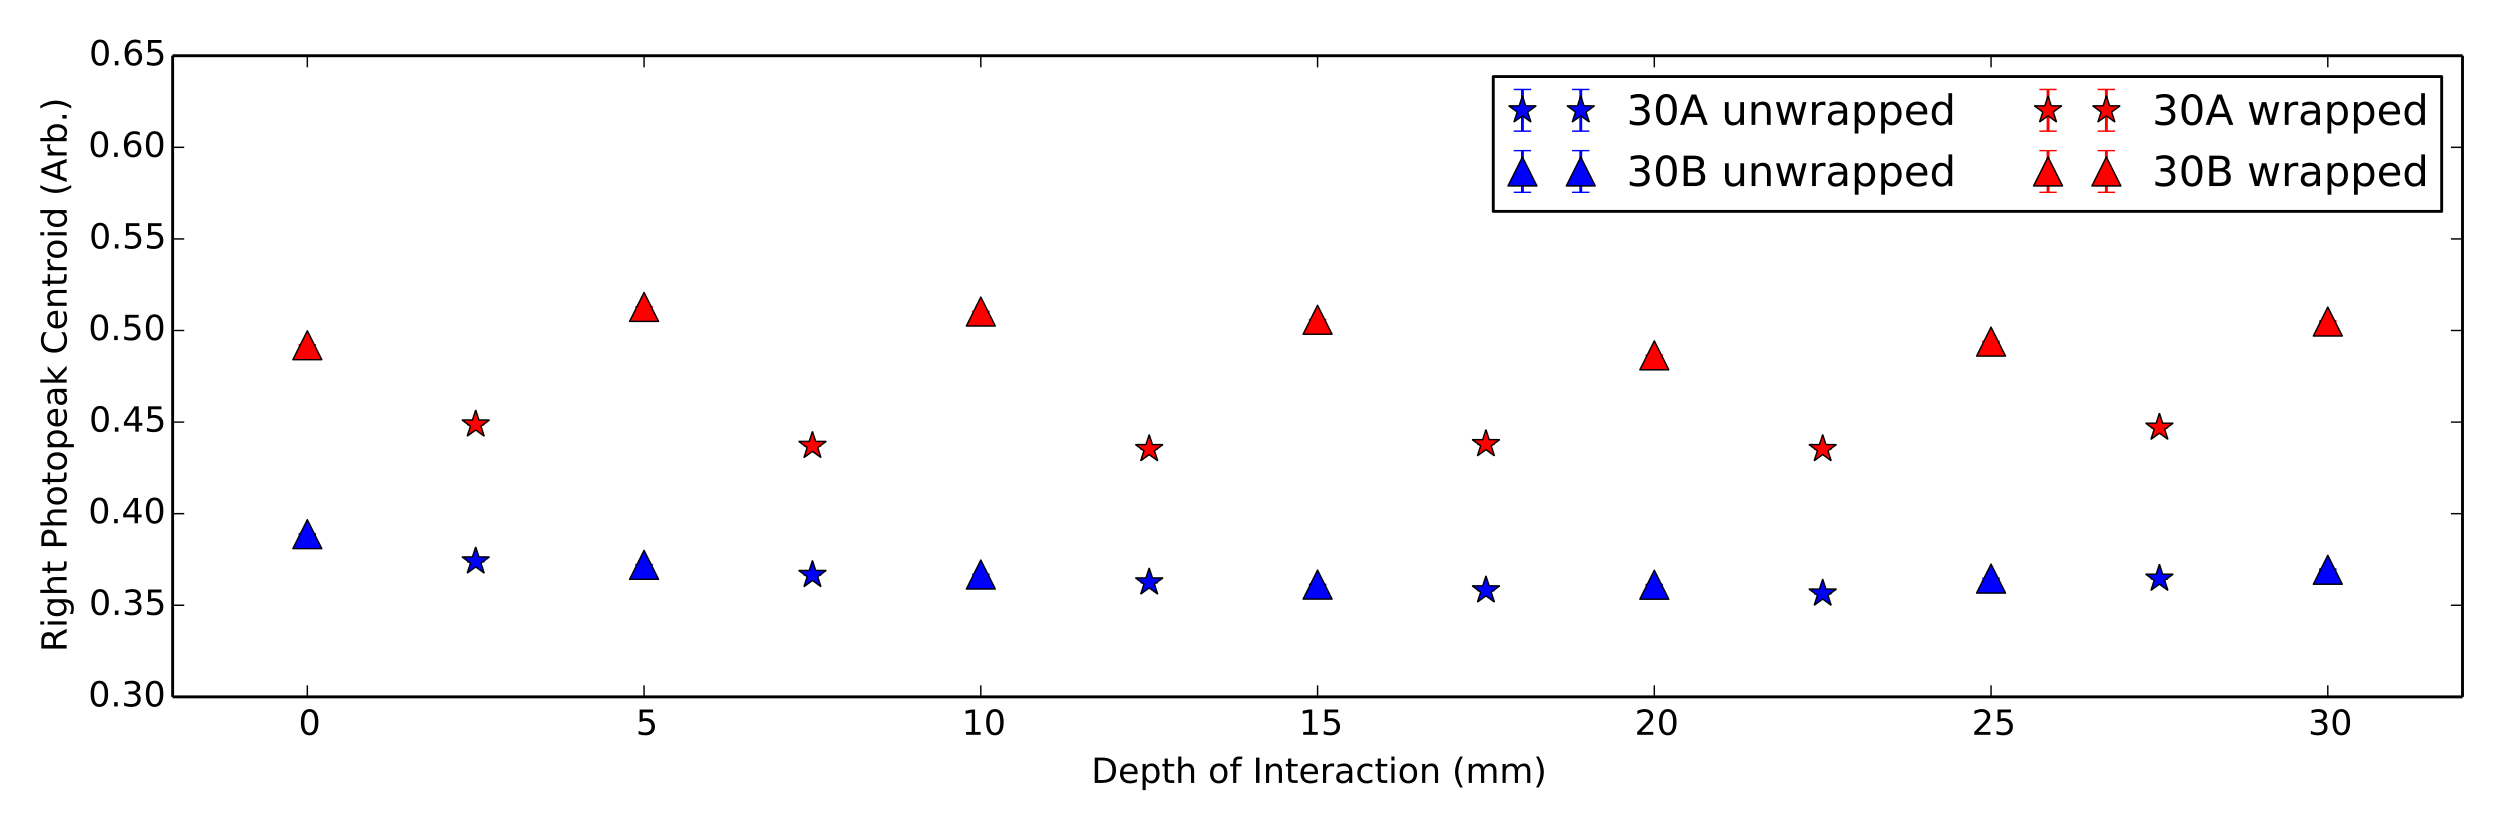 <?xml version="1.0" encoding="utf-8" standalone="no"?>
<!DOCTYPE svg PUBLIC "-//W3C//DTD SVG 1.1//EN"
  "http://www.w3.org/Graphics/SVG/1.1/DTD/svg11.dtd">
<!-- Created with matplotlib (http://matplotlib.org/) -->
<svg height="288pt" version="1.1" viewBox="0 0 864 288" width="864pt" xmlns="http://www.w3.org/2000/svg" xmlns:xlink="http://www.w3.org/1999/xlink">
 <defs>
  <style type="text/css">
*{stroke-linecap:butt;stroke-linejoin:round;}
  </style>
 </defs>
 <g id="figure_1">
  <g id="patch_1">
   <path d="
M0 288
L864 288
L864 0
L0 0
z
" style="fill:#ffffff;"/>
  </g>
  <g id="axes_1">
   <g id="patch_2">
    <path d="
M59.662 240.84
L851.04 240.84
L851.04 19.26
L59.662 19.26
z
" style="fill:#ffffff;"/>
   </g>
   <g id="LineCollection_1">
    <defs>
     <path d="
M280.782 -89.205
L280.782 -89.383" id="C0_0_983c950d7d"/>
     <path d="
M746.299 -87.915
L746.299 -88.11" id="C0_1_985c3d38f7"/>
     <path d="
M513.54 -83.882
L513.54 -84.064" id="C0_2_680e7a5d77"/>
     <path d="
M397.161 -86.632
L397.161 -86.807" id="C0_3_82aae4041d"/>
     <path d="
M629.92 -82.775
L629.92 -82.963" id="C0_4_9f383f193d"/>
     <path d="
M164.403 -93.871
L164.403 -94.083" id="C0_5_f88cc1c574"/>
    </defs>
    <g clip-path="url(#pa1d524010f)">
     <use style="fill:none;stroke:#0000ff;" x="0.0" xlink:href="#C0_0_983c950d7d" y="288.0"/>
    </g>
    <g clip-path="url(#pa1d524010f)">
     <use style="fill:none;stroke:#0000ff;" x="0.0" xlink:href="#C0_1_985c3d38f7" y="288.0"/>
    </g>
    <g clip-path="url(#pa1d524010f)">
     <use style="fill:none;stroke:#0000ff;" x="0.0" xlink:href="#C0_2_680e7a5d77" y="288.0"/>
    </g>
    <g clip-path="url(#pa1d524010f)">
     <use style="fill:none;stroke:#0000ff;" x="0.0" xlink:href="#C0_3_82aae4041d" y="288.0"/>
    </g>
    <g clip-path="url(#pa1d524010f)">
     <use style="fill:none;stroke:#0000ff;" x="0.0" xlink:href="#C0_4_9f383f193d" y="288.0"/>
    </g>
    <g clip-path="url(#pa1d524010f)">
     <use style="fill:none;stroke:#0000ff;" x="0.0" xlink:href="#C0_5_f88cc1c574" y="288.0"/>
    </g>
   </g>
   <g id="LineCollection_2">
    <defs>
     <path d="
M804.488 -90.888
L804.488 -91.323" id="C1_0_62221b89ed"/>
     <path d="
M571.73 -85.829
L571.73 -86.016" id="C1_1_2e7a834993"/>
     <path d="
M688.109 -87.934
L688.109 -88.148" id="C1_2_068950ecd1"/>
     <path d="
M455.351 -85.87
L455.351 -86.063" id="C1_3_16ae04d165"/>
     <path d="
M338.972 -89.354
L338.972 -89.539" id="C1_4_febd96afb4"/>
     <path d="
M222.592 -92.696
L222.592 -92.894" id="C1_5_103b2bc8bc"/>
     <path d="
M106.213 -103.258
L106.213 -103.527" id="C1_6_d644681bae"/>
    </defs>
    <g clip-path="url(#pa1d524010f)">
     <use style="fill:none;stroke:#0000ff;" x="0.0" xlink:href="#C1_0_62221b89ed" y="288.0"/>
    </g>
    <g clip-path="url(#pa1d524010f)">
     <use style="fill:none;stroke:#0000ff;" x="0.0" xlink:href="#C1_1_2e7a834993" y="288.0"/>
    </g>
    <g clip-path="url(#pa1d524010f)">
     <use style="fill:none;stroke:#0000ff;" x="0.0" xlink:href="#C1_2_068950ecd1" y="288.0"/>
    </g>
    <g clip-path="url(#pa1d524010f)">
     <use style="fill:none;stroke:#0000ff;" x="0.0" xlink:href="#C1_3_16ae04d165" y="288.0"/>
    </g>
    <g clip-path="url(#pa1d524010f)">
     <use style="fill:none;stroke:#0000ff;" x="0.0" xlink:href="#C1_4_febd96afb4" y="288.0"/>
    </g>
    <g clip-path="url(#pa1d524010f)">
     <use style="fill:none;stroke:#0000ff;" x="0.0" xlink:href="#C1_5_103b2bc8bc" y="288.0"/>
    </g>
    <g clip-path="url(#pa1d524010f)">
     <use style="fill:none;stroke:#0000ff;" x="0.0" xlink:href="#C1_6_d644681bae" y="288.0"/>
    </g>
   </g>
   <g id="LineCollection_3">
    <defs>
     <path d="
M280.782 -133.819
L280.782 -134.006" id="C2_0_66eb612cfb"/>
     <path d="
M397.161 -132.706
L397.161 -132.891" id="C2_1_0b316c41b6"/>
     <path d="
M513.54 -134.42
L513.54 -134.608" id="C2_2_f12f2288df"/>
     <path d="
M746.299 -140.107
L746.299 -140.311" id="C2_3_b4ddbc2456"/>
     <path d="
M164.403 -141.188
L164.403 -141.411" id="C2_4_a7508a8685"/>
     <path d="
M629.92 -132.714
L629.92 -132.911" id="C2_5_b20ef80dbf"/>
    </defs>
    <g clip-path="url(#pa1d524010f)">
     <use style="fill:none;stroke:#ff0000;" x="0.0" xlink:href="#C2_0_66eb612cfb" y="288.0"/>
    </g>
    <g clip-path="url(#pa1d524010f)">
     <use style="fill:none;stroke:#ff0000;" x="0.0" xlink:href="#C2_1_0b316c41b6" y="288.0"/>
    </g>
    <g clip-path="url(#pa1d524010f)">
     <use style="fill:none;stroke:#ff0000;" x="0.0" xlink:href="#C2_2_f12f2288df" y="288.0"/>
    </g>
    <g clip-path="url(#pa1d524010f)">
     <use style="fill:none;stroke:#ff0000;" x="0.0" xlink:href="#C2_3_b4ddbc2456" y="288.0"/>
    </g>
    <g clip-path="url(#pa1d524010f)">
     <use style="fill:none;stroke:#ff0000;" x="0.0" xlink:href="#C2_4_a7508a8685" y="288.0"/>
    </g>
    <g clip-path="url(#pa1d524010f)">
     <use style="fill:none;stroke:#ff0000;" x="0.0" xlink:href="#C2_5_b20ef80dbf" y="288.0"/>
    </g>
   </g>
   <g id="LineCollection_4">
    <defs>
     <path d="
M455.351 -177.39
L455.351 -177.595" id="C3_0_9d7acd6808"/>
     <path d="
M222.592 -181.833
L222.592 -182.027" id="C3_1_d35cad022c"/>
     <path d="
M804.488 -176.678
L804.488 -177.089" id="C3_2_932f5f5ce5"/>
     <path d="
M688.109 -169.848
L688.109 -170.032" id="C3_3_1940114f6b"/>
     <path d="
M571.73 -165.094
L571.73 -165.288" id="C3_4_c5b67eefe5"/>
     <path d="
M106.213 -168.532
L106.213 -168.842" id="C3_5_e715827a09"/>
     <path d="
M338.972 -180.235
L338.972 -180.44" id="C3_6_ebe4a13abf"/>
    </defs>
    <g clip-path="url(#pa1d524010f)">
     <use style="fill:none;stroke:#ff0000;" x="0.0" xlink:href="#C3_0_9d7acd6808" y="288.0"/>
    </g>
    <g clip-path="url(#pa1d524010f)">
     <use style="fill:none;stroke:#ff0000;" x="0.0" xlink:href="#C3_1_d35cad022c" y="288.0"/>
    </g>
    <g clip-path="url(#pa1d524010f)">
     <use style="fill:none;stroke:#ff0000;" x="0.0" xlink:href="#C3_2_932f5f5ce5" y="288.0"/>
    </g>
    <g clip-path="url(#pa1d524010f)">
     <use style="fill:none;stroke:#ff0000;" x="0.0" xlink:href="#C3_3_1940114f6b" y="288.0"/>
    </g>
    <g clip-path="url(#pa1d524010f)">
     <use style="fill:none;stroke:#ff0000;" x="0.0" xlink:href="#C3_4_c5b67eefe5" y="288.0"/>
    </g>
    <g clip-path="url(#pa1d524010f)">
     <use style="fill:none;stroke:#ff0000;" x="0.0" xlink:href="#C3_5_e715827a09" y="288.0"/>
    </g>
    <g clip-path="url(#pa1d524010f)">
     <use style="fill:none;stroke:#ff0000;" x="0.0" xlink:href="#C3_6_ebe4a13abf" y="288.0"/>
    </g>
   </g>
   <g id="line2d_1">
    <defs>
     <path d="
M3 1.83697e-16
L-3 -1.83697e-16" id="mdde457ef1d" style="stroke:#0000ff;stroke-width:0.5;"/>
    </defs>
    <g clip-path="url(#pa1d524010f)">
     <use style="fill:#0000ff;stroke:#0000ff;stroke-width:0.5;" x="280.782" xlink:href="#mdde457ef1d" y="198.795"/>
     <use style="fill:#0000ff;stroke:#0000ff;stroke-width:0.5;" x="746.299" xlink:href="#mdde457ef1d" y="200.085"/>
     <use style="fill:#0000ff;stroke:#0000ff;stroke-width:0.5;" x="513.54" xlink:href="#mdde457ef1d" y="204.118"/>
     <use style="fill:#0000ff;stroke:#0000ff;stroke-width:0.5;" x="397.161" xlink:href="#mdde457ef1d" y="201.368"/>
     <use style="fill:#0000ff;stroke:#0000ff;stroke-width:0.5;" x="629.92" xlink:href="#mdde457ef1d" y="205.225"/>
     <use style="fill:#0000ff;stroke:#0000ff;stroke-width:0.5;" x="164.403" xlink:href="#mdde457ef1d" y="194.129"/>
    </g>
   </g>
   <g id="line2d_2">
    <g clip-path="url(#pa1d524010f)">
     <use style="fill:#0000ff;stroke:#0000ff;stroke-width:0.5;" x="280.782" xlink:href="#mdde457ef1d" y="198.617"/>
     <use style="fill:#0000ff;stroke:#0000ff;stroke-width:0.5;" x="746.299" xlink:href="#mdde457ef1d" y="199.89"/>
     <use style="fill:#0000ff;stroke:#0000ff;stroke-width:0.5;" x="513.54" xlink:href="#mdde457ef1d" y="203.936"/>
     <use style="fill:#0000ff;stroke:#0000ff;stroke-width:0.5;" x="397.161" xlink:href="#mdde457ef1d" y="201.193"/>
     <use style="fill:#0000ff;stroke:#0000ff;stroke-width:0.5;" x="629.92" xlink:href="#mdde457ef1d" y="205.037"/>
     <use style="fill:#0000ff;stroke:#0000ff;stroke-width:0.5;" x="164.403" xlink:href="#mdde457ef1d" y="193.917"/>
    </g>
   </g>
   <g id="line2d_3">
    <defs>
     <path d="
M3.06162e-16 -5
L-1.123 -1.545
L-4.755 -1.545
L-1.816 0.59
L-2.939 4.045
L-3.5083e-16 1.91
L2.939 4.045
L1.816 0.59
L4.755 -1.545
L1.123 -1.545
z
" id="m2000094e96" style="stroke:#000000;stroke-linejoin:bevel;stroke-width:0.5;"/>
    </defs>
    <g clip-path="url(#pa1d524010f)">
     <use style="fill:#0000ff;stroke:#000000;stroke-linejoin:bevel;stroke-width:0.5;" x="280.782" xlink:href="#m2000094e96" y="198.706"/>
     <use style="fill:#0000ff;stroke:#000000;stroke-linejoin:bevel;stroke-width:0.5;" x="746.299" xlink:href="#m2000094e96" y="199.988"/>
     <use style="fill:#0000ff;stroke:#000000;stroke-linejoin:bevel;stroke-width:0.5;" x="513.54" xlink:href="#m2000094e96" y="204.027"/>
     <use style="fill:#0000ff;stroke:#000000;stroke-linejoin:bevel;stroke-width:0.5;" x="397.161" xlink:href="#m2000094e96" y="201.28"/>
     <use style="fill:#0000ff;stroke:#000000;stroke-linejoin:bevel;stroke-width:0.5;" x="629.92" xlink:href="#m2000094e96" y="205.131"/>
     <use style="fill:#0000ff;stroke:#000000;stroke-linejoin:bevel;stroke-width:0.5;" x="164.403" xlink:href="#m2000094e96" y="194.023"/>
    </g>
   </g>
   <g id="line2d_4">
    <g clip-path="url(#pa1d524010f)">
     <use style="fill:#0000ff;stroke:#0000ff;stroke-width:0.5;" x="804.488" xlink:href="#mdde457ef1d" y="197.112"/>
     <use style="fill:#0000ff;stroke:#0000ff;stroke-width:0.5;" x="571.73" xlink:href="#mdde457ef1d" y="202.172"/>
     <use style="fill:#0000ff;stroke:#0000ff;stroke-width:0.5;" x="688.109" xlink:href="#mdde457ef1d" y="200.066"/>
     <use style="fill:#0000ff;stroke:#0000ff;stroke-width:0.5;" x="455.351" xlink:href="#mdde457ef1d" y="202.13"/>
     <use style="fill:#0000ff;stroke:#0000ff;stroke-width:0.5;" x="338.972" xlink:href="#mdde457ef1d" y="198.646"/>
     <use style="fill:#0000ff;stroke:#0000ff;stroke-width:0.5;" x="222.592" xlink:href="#mdde457ef1d" y="195.304"/>
     <use style="fill:#0000ff;stroke:#0000ff;stroke-width:0.5;" x="106.213" xlink:href="#mdde457ef1d" y="184.742"/>
    </g>
   </g>
   <g id="line2d_5">
    <g clip-path="url(#pa1d524010f)">
     <use style="fill:#0000ff;stroke:#0000ff;stroke-width:0.5;" x="804.488" xlink:href="#mdde457ef1d" y="196.676"/>
     <use style="fill:#0000ff;stroke:#0000ff;stroke-width:0.5;" x="571.73" xlink:href="#mdde457ef1d" y="201.984"/>
     <use style="fill:#0000ff;stroke:#0000ff;stroke-width:0.5;" x="688.109" xlink:href="#mdde457ef1d" y="199.852"/>
     <use style="fill:#0000ff;stroke:#0000ff;stroke-width:0.5;" x="455.351" xlink:href="#mdde457ef1d" y="201.937"/>
     <use style="fill:#0000ff;stroke:#0000ff;stroke-width:0.5;" x="338.972" xlink:href="#mdde457ef1d" y="198.461"/>
     <use style="fill:#0000ff;stroke:#0000ff;stroke-width:0.5;" x="222.592" xlink:href="#mdde457ef1d" y="195.106"/>
     <use style="fill:#0000ff;stroke:#0000ff;stroke-width:0.5;" x="106.213" xlink:href="#mdde457ef1d" y="184.473"/>
    </g>
   </g>
   <g id="line2d_6">
    <defs>
     <path d="
M0 -5
L-5 5
L5 5
z
" id="m225e1ef6c6" style="stroke:#000000;stroke-linejoin:miter;stroke-width:0.5;"/>
    </defs>
    <g clip-path="url(#pa1d524010f)">
     <use style="fill:#0000ff;stroke:#000000;stroke-linejoin:miter;stroke-width:0.5;" x="804.488" xlink:href="#m225e1ef6c6" y="196.894"/>
     <use style="fill:#0000ff;stroke:#000000;stroke-linejoin:miter;stroke-width:0.5;" x="571.73" xlink:href="#m225e1ef6c6" y="202.078"/>
     <use style="fill:#0000ff;stroke:#000000;stroke-linejoin:miter;stroke-width:0.5;" x="688.109" xlink:href="#m225e1ef6c6" y="199.959"/>
     <use style="fill:#0000ff;stroke:#000000;stroke-linejoin:miter;stroke-width:0.5;" x="455.351" xlink:href="#m225e1ef6c6" y="202.033"/>
     <use style="fill:#0000ff;stroke:#000000;stroke-linejoin:miter;stroke-width:0.5;" x="338.972" xlink:href="#m225e1ef6c6" y="198.554"/>
     <use style="fill:#0000ff;stroke:#000000;stroke-linejoin:miter;stroke-width:0.5;" x="222.592" xlink:href="#m225e1ef6c6" y="195.205"/>
     <use style="fill:#0000ff;stroke:#000000;stroke-linejoin:miter;stroke-width:0.5;" x="106.213" xlink:href="#m225e1ef6c6" y="184.607"/>
    </g>
   </g>
   <g id="line2d_7">
    <defs>
     <path d="
M3 1.83697e-16
L-3 -1.83697e-16" id="m12d35e2592" style="stroke:#ff0000;stroke-width:0.5;"/>
    </defs>
    <g clip-path="url(#pa1d524010f)">
     <use style="fill:#ff0000;stroke:#ff0000;stroke-width:0.5;" x="280.782" xlink:href="#m12d35e2592" y="154.181"/>
     <use style="fill:#ff0000;stroke:#ff0000;stroke-width:0.5;" x="397.161" xlink:href="#m12d35e2592" y="155.294"/>
     <use style="fill:#ff0000;stroke:#ff0000;stroke-width:0.5;" x="513.54" xlink:href="#m12d35e2592" y="153.58"/>
     <use style="fill:#ff0000;stroke:#ff0000;stroke-width:0.5;" x="746.299" xlink:href="#m12d35e2592" y="147.893"/>
     <use style="fill:#ff0000;stroke:#ff0000;stroke-width:0.5;" x="164.403" xlink:href="#m12d35e2592" y="146.812"/>
     <use style="fill:#ff0000;stroke:#ff0000;stroke-width:0.5;" x="629.92" xlink:href="#m12d35e2592" y="155.286"/>
    </g>
   </g>
   <g id="line2d_8">
    <g clip-path="url(#pa1d524010f)">
     <use style="fill:#ff0000;stroke:#ff0000;stroke-width:0.5;" x="280.782" xlink:href="#m12d35e2592" y="153.994"/>
     <use style="fill:#ff0000;stroke:#ff0000;stroke-width:0.5;" x="397.161" xlink:href="#m12d35e2592" y="155.109"/>
     <use style="fill:#ff0000;stroke:#ff0000;stroke-width:0.5;" x="513.54" xlink:href="#m12d35e2592" y="153.392"/>
     <use style="fill:#ff0000;stroke:#ff0000;stroke-width:0.5;" x="746.299" xlink:href="#m12d35e2592" y="147.689"/>
     <use style="fill:#ff0000;stroke:#ff0000;stroke-width:0.5;" x="164.403" xlink:href="#m12d35e2592" y="146.589"/>
     <use style="fill:#ff0000;stroke:#ff0000;stroke-width:0.5;" x="629.92" xlink:href="#m12d35e2592" y="155.089"/>
    </g>
   </g>
   <g id="line2d_9">
    <defs>
     <path d="
M3.06162e-16 -5
L-1.123 -1.545
L-4.755 -1.545
L-1.816 0.59
L-2.939 4.045
L-3.5083e-16 1.91
L2.939 4.045
L1.816 0.59
L4.755 -1.545
L1.123 -1.545
z
" id="m46c0476064" style="stroke:#000000;stroke-linejoin:bevel;stroke-width:0.5;"/>
    </defs>
    <g clip-path="url(#pa1d524010f)">
     <use style="fill:#ff0000;stroke:#000000;stroke-linejoin:bevel;stroke-width:0.5;" x="280.782" xlink:href="#m46c0476064" y="154.088"/>
     <use style="fill:#ff0000;stroke:#000000;stroke-linejoin:bevel;stroke-width:0.5;" x="397.161" xlink:href="#m46c0476064" y="155.202"/>
     <use style="fill:#ff0000;stroke:#000000;stroke-linejoin:bevel;stroke-width:0.5;" x="513.54" xlink:href="#m46c0476064" y="153.486"/>
     <use style="fill:#ff0000;stroke:#000000;stroke-linejoin:bevel;stroke-width:0.5;" x="746.299" xlink:href="#m46c0476064" y="147.791"/>
     <use style="fill:#ff0000;stroke:#000000;stroke-linejoin:bevel;stroke-width:0.5;" x="164.403" xlink:href="#m46c0476064" y="146.7"/>
     <use style="fill:#ff0000;stroke:#000000;stroke-linejoin:bevel;stroke-width:0.5;" x="629.92" xlink:href="#m46c0476064" y="155.187"/>
    </g>
   </g>
   <g id="line2d_10">
    <g clip-path="url(#pa1d524010f)">
     <use style="fill:#ff0000;stroke:#ff0000;stroke-width:0.5;" x="455.351" xlink:href="#m12d35e2592" y="110.61"/>
     <use style="fill:#ff0000;stroke:#ff0000;stroke-width:0.5;" x="222.592" xlink:href="#m12d35e2592" y="106.167"/>
     <use style="fill:#ff0000;stroke:#ff0000;stroke-width:0.5;" x="804.488" xlink:href="#m12d35e2592" y="111.322"/>
     <use style="fill:#ff0000;stroke:#ff0000;stroke-width:0.5;" x="688.109" xlink:href="#m12d35e2592" y="118.152"/>
     <use style="fill:#ff0000;stroke:#ff0000;stroke-width:0.5;" x="571.73" xlink:href="#m12d35e2592" y="122.906"/>
     <use style="fill:#ff0000;stroke:#ff0000;stroke-width:0.5;" x="106.213" xlink:href="#m12d35e2592" y="119.468"/>
     <use style="fill:#ff0000;stroke:#ff0000;stroke-width:0.5;" x="338.972" xlink:href="#m12d35e2592" y="107.765"/>
    </g>
   </g>
   <g id="line2d_11">
    <g clip-path="url(#pa1d524010f)">
     <use style="fill:#ff0000;stroke:#ff0000;stroke-width:0.5;" x="455.351" xlink:href="#m12d35e2592" y="110.405"/>
     <use style="fill:#ff0000;stroke:#ff0000;stroke-width:0.5;" x="222.592" xlink:href="#m12d35e2592" y="105.973"/>
     <use style="fill:#ff0000;stroke:#ff0000;stroke-width:0.5;" x="804.488" xlink:href="#m12d35e2592" y="110.911"/>
     <use style="fill:#ff0000;stroke:#ff0000;stroke-width:0.5;" x="688.109" xlink:href="#m12d35e2592" y="117.968"/>
     <use style="fill:#ff0000;stroke:#ff0000;stroke-width:0.5;" x="571.73" xlink:href="#m12d35e2592" y="122.712"/>
     <use style="fill:#ff0000;stroke:#ff0000;stroke-width:0.5;" x="106.213" xlink:href="#m12d35e2592" y="119.158"/>
     <use style="fill:#ff0000;stroke:#ff0000;stroke-width:0.5;" x="338.972" xlink:href="#m12d35e2592" y="107.56"/>
    </g>
   </g>
   <g id="line2d_12">
    <defs>
     <path d="
M0 -5
L-5 5
L5 5
z
" id="m9dfe19d8d5" style="stroke:#000000;stroke-linejoin:miter;stroke-width:0.5;"/>
    </defs>
    <g clip-path="url(#pa1d524010f)">
     <use style="fill:#ff0000;stroke:#000000;stroke-linejoin:miter;stroke-width:0.5;" x="455.351" xlink:href="#m9dfe19d8d5" y="110.507"/>
     <use style="fill:#ff0000;stroke:#000000;stroke-linejoin:miter;stroke-width:0.5;" x="222.592" xlink:href="#m9dfe19d8d5" y="106.07"/>
     <use style="fill:#ff0000;stroke:#000000;stroke-linejoin:miter;stroke-width:0.5;" x="804.488" xlink:href="#m9dfe19d8d5" y="111.116"/>
     <use style="fill:#ff0000;stroke:#000000;stroke-linejoin:miter;stroke-width:0.5;" x="688.109" xlink:href="#m9dfe19d8d5" y="118.06"/>
     <use style="fill:#ff0000;stroke:#000000;stroke-linejoin:miter;stroke-width:0.5;" x="571.73" xlink:href="#m9dfe19d8d5" y="122.809"/>
     <use style="fill:#ff0000;stroke:#000000;stroke-linejoin:miter;stroke-width:0.5;" x="106.213" xlink:href="#m9dfe19d8d5" y="119.313"/>
     <use style="fill:#ff0000;stroke:#000000;stroke-linejoin:miter;stroke-width:0.5;" x="338.972" xlink:href="#m9dfe19d8d5" y="107.662"/>
    </g>
   </g>
   <g id="matplotlib.axis_1">
    <g id="xtick_1">
     <g id="line2d_13">
      <defs>
       <path d="
M0 0
L0 -4" id="m93b0483c22" style="stroke:#000000;stroke-width:0.5;"/>
      </defs>
      <g>
       <use style="stroke:#000000;stroke-width:0.5;" x="106.213" xlink:href="#m93b0483c22" y="240.84"/>
      </g>
     </g>
     <g id="line2d_14">
      <defs>
       <path d="
M0 0
L0 4" id="m741efc42ff" style="stroke:#000000;stroke-width:0.5;"/>
      </defs>
      <g>
       <use style="stroke:#000000;stroke-width:0.5;" x="106.213" xlink:href="#m741efc42ff" y="19.26"/>
      </g>
     </g>
     <g id="text_1">
      <!-- 0 -->
      <defs>
       <path d="
M31.781 66.406
Q24.172 66.406 20.328 58.906
Q16.5 51.422 16.5 36.375
Q16.5 21.391 20.328 13.891
Q24.172 6.391 31.781 6.391
Q39.453 6.391 43.281 13.891
Q47.125 21.391 47.125 36.375
Q47.125 51.422 43.281 58.906
Q39.453 66.406 31.781 66.406
M31.781 74.219
Q44.047 74.219 50.516 64.516
Q56.984 54.828 56.984 36.375
Q56.984 17.969 50.516 8.266
Q44.047 -1.422 31.781 -1.422
Q19.531 -1.422 13.062 8.266
Q6.594 17.969 6.594 36.375
Q6.594 54.828 13.062 64.516
Q19.531 74.219 31.781 74.219" id="DejaVuSans-30"/>
      </defs>
      <g transform="translate(103.19 253.958)scale(0.12 -0.12)">
       <use xlink:href="#DejaVuSans-30"/>
      </g>
     </g>
    </g>
    <g id="xtick_2">
     <g id="line2d_15">
      <g>
       <use style="stroke:#000000;stroke-width:0.5;" x="222.592" xlink:href="#m93b0483c22" y="240.84"/>
      </g>
     </g>
     <g id="line2d_16">
      <g>
       <use style="stroke:#000000;stroke-width:0.5;" x="222.592" xlink:href="#m741efc42ff" y="19.26"/>
      </g>
     </g>
     <g id="text_2">
      <!-- 5 -->
      <defs>
       <path d="
M10.797 72.906
L49.516 72.906
L49.516 64.594
L19.828 64.594
L19.828 46.734
Q21.969 47.469 24.109 47.828
Q26.266 48.188 28.422 48.188
Q40.625 48.188 47.75 41.5
Q54.891 34.812 54.891 23.391
Q54.891 11.625 47.562 5.094
Q40.234 -1.422 26.906 -1.422
Q22.312 -1.422 17.547 -0.641
Q12.797 0.141 7.719 1.703
L7.719 11.625
Q12.109 9.234 16.797 8.062
Q21.484 6.891 26.703 6.891
Q35.156 6.891 40.078 11.328
Q45.016 15.766 45.016 23.391
Q45.016 31 40.078 35.438
Q35.156 39.891 26.703 39.891
Q22.75 39.891 18.812 39.016
Q14.891 38.141 10.797 36.281
z
" id="DejaVuSans-35"/>
      </defs>
      <g transform="translate(219.762 253.958)scale(0.12 -0.12)">
       <use xlink:href="#DejaVuSans-35"/>
      </g>
     </g>
    </g>
    <g id="xtick_3">
     <g id="line2d_17">
      <g>
       <use style="stroke:#000000;stroke-width:0.5;" x="338.972" xlink:href="#m93b0483c22" y="240.84"/>
      </g>
     </g>
     <g id="line2d_18">
      <g>
       <use style="stroke:#000000;stroke-width:0.5;" x="338.972" xlink:href="#m741efc42ff" y="19.26"/>
      </g>
     </g>
     <g id="text_3">
      <!-- 10 -->
      <defs>
       <path d="
M12.406 8.297
L28.516 8.297
L28.516 63.922
L10.984 60.406
L10.984 69.391
L28.422 72.906
L38.281 72.906
L38.281 8.297
L54.391 8.297
L54.391 0
L12.406 0
z
" id="DejaVuSans-31"/>
      </defs>
      <g transform="translate(332.394 253.958)scale(0.12 -0.12)">
       <use xlink:href="#DejaVuSans-31"/>
       <use x="63.623" xlink:href="#DejaVuSans-30"/>
      </g>
     </g>
    </g>
    <g id="xtick_4">
     <g id="line2d_19">
      <g>
       <use style="stroke:#000000;stroke-width:0.5;" x="455.351" xlink:href="#m93b0483c22" y="240.84"/>
      </g>
     </g>
     <g id="line2d_20">
      <g>
       <use style="stroke:#000000;stroke-width:0.5;" x="455.351" xlink:href="#m741efc42ff" y="19.26"/>
      </g>
     </g>
     <g id="text_4">
      <!-- 15 -->
      <g transform="translate(448.899 253.958)scale(0.12 -0.12)">
       <use xlink:href="#DejaVuSans-31"/>
       <use x="63.623" xlink:href="#DejaVuSans-35"/>
      </g>
     </g>
    </g>
    <g id="xtick_5">
     <g id="line2d_21">
      <g>
       <use style="stroke:#000000;stroke-width:0.5;" x="571.73" xlink:href="#m93b0483c22" y="240.84"/>
      </g>
     </g>
     <g id="line2d_22">
      <g>
       <use style="stroke:#000000;stroke-width:0.5;" x="571.73" xlink:href="#m741efc42ff" y="19.26"/>
      </g>
     </g>
     <g id="text_5">
      <!-- 20 -->
      <defs>
       <path d="
M19.188 8.297
L53.609 8.297
L53.609 0
L7.328 0
L7.328 8.297
Q12.938 14.109 22.625 23.891
Q32.328 33.688 34.812 36.531
Q39.547 41.844 41.422 45.531
Q43.312 49.219 43.312 52.781
Q43.312 58.594 39.234 62.25
Q35.156 65.922 28.609 65.922
Q23.969 65.922 18.812 64.312
Q13.672 62.703 7.812 59.422
L7.812 69.391
Q13.766 71.781 18.938 73
Q24.125 74.219 28.422 74.219
Q39.75 74.219 46.484 68.547
Q53.219 62.891 53.219 53.422
Q53.219 48.922 51.531 44.891
Q49.859 40.875 45.406 35.406
Q44.188 33.984 37.641 27.219
Q31.109 20.453 19.188 8.297" id="DejaVuSans-32"/>
      </defs>
      <g transform="translate(564.933 253.958)scale(0.12 -0.12)">
       <use xlink:href="#DejaVuSans-32"/>
       <use x="63.623" xlink:href="#DejaVuSans-30"/>
      </g>
     </g>
    </g>
    <g id="xtick_6">
     <g id="line2d_23">
      <g>
       <use style="stroke:#000000;stroke-width:0.5;" x="688.109" xlink:href="#m93b0483c22" y="240.84"/>
      </g>
     </g>
     <g id="line2d_24">
      <g>
       <use style="stroke:#000000;stroke-width:0.5;" x="688.109" xlink:href="#m741efc42ff" y="19.26"/>
      </g>
     </g>
     <g id="text_6">
      <!-- 25 -->
      <g transform="translate(681.438 253.958)scale(0.12 -0.12)">
       <use xlink:href="#DejaVuSans-32"/>
       <use x="63.623" xlink:href="#DejaVuSans-35"/>
      </g>
     </g>
    </g>
    <g id="xtick_7">
     <g id="line2d_25">
      <g>
       <use style="stroke:#000000;stroke-width:0.5;" x="804.488" xlink:href="#m93b0483c22" y="240.84"/>
      </g>
     </g>
     <g id="line2d_26">
      <g>
       <use style="stroke:#000000;stroke-width:0.5;" x="804.488" xlink:href="#m741efc42ff" y="19.26"/>
      </g>
     </g>
     <g id="text_7">
      <!-- 30 -->
      <defs>
       <path d="
M40.578 39.312
Q47.656 37.797 51.625 33
Q55.609 28.219 55.609 21.188
Q55.609 10.406 48.188 4.484
Q40.766 -1.422 27.094 -1.422
Q22.516 -1.422 17.656 -0.516
Q12.797 0.391 7.625 2.203
L7.625 11.719
Q11.719 9.328 16.594 8.109
Q21.484 6.891 26.812 6.891
Q36.078 6.891 40.938 10.547
Q45.797 14.203 45.797 21.188
Q45.797 27.641 41.281 31.266
Q36.766 34.906 28.719 34.906
L20.219 34.906
L20.219 43.016
L29.109 43.016
Q36.375 43.016 40.234 45.922
Q44.094 48.828 44.094 54.297
Q44.094 59.906 40.109 62.906
Q36.141 65.922 28.719 65.922
Q24.656 65.922 20.016 65.031
Q15.375 64.156 9.812 62.312
L9.812 71.094
Q15.438 72.656 20.344 73.438
Q25.25 74.219 29.594 74.219
Q40.828 74.219 47.359 69.109
Q53.906 64.016 53.906 55.328
Q53.906 49.266 50.438 45.094
Q46.969 40.922 40.578 39.312" id="DejaVuSans-33"/>
      </defs>
      <g transform="translate(797.709 253.958)scale(0.12 -0.12)">
       <use xlink:href="#DejaVuSans-33"/>
       <use x="63.623" xlink:href="#DejaVuSans-30"/>
      </g>
     </g>
    </g>
    <g id="text_8">
     <!-- Depth of Interaction (mm) -->
     <defs>
      <path d="
M8.016 75.875
L15.828 75.875
Q23.141 64.359 26.781 53.312
Q30.422 42.281 30.422 31.391
Q30.422 20.453 26.781 9.375
Q23.141 -1.703 15.828 -13.188
L8.016 -13.188
Q14.5 -2 17.703 9.062
Q20.906 20.125 20.906 31.391
Q20.906 42.672 17.703 53.656
Q14.5 64.656 8.016 75.875" id="DejaVuSans-29"/>
      <path d="
M30.609 48.391
Q23.391 48.391 19.188 42.75
Q14.984 37.109 14.984 27.297
Q14.984 17.484 19.156 11.844
Q23.344 6.203 30.609 6.203
Q37.797 6.203 41.984 11.859
Q46.188 17.531 46.188 27.297
Q46.188 37.016 41.984 42.703
Q37.797 48.391 30.609 48.391
M30.609 56
Q42.328 56 49.016 48.375
Q55.719 40.766 55.719 27.297
Q55.719 13.875 49.016 6.219
Q42.328 -1.422 30.609 -1.422
Q18.844 -1.422 12.172 6.219
Q5.516 13.875 5.516 27.297
Q5.516 40.766 12.172 48.375
Q18.844 56 30.609 56" id="DejaVuSans-6f"/>
      <path d="
M52 44.188
Q55.375 50.25 60.062 53.125
Q64.75 56 71.094 56
Q79.641 56 84.281 50.016
Q88.922 44.047 88.922 33.016
L88.922 0
L79.891 0
L79.891 32.719
Q79.891 40.578 77.094 44.375
Q74.312 48.188 68.609 48.188
Q61.625 48.188 57.562 43.547
Q53.516 38.922 53.516 30.906
L53.516 0
L44.484 0
L44.484 32.719
Q44.484 40.625 41.703 44.406
Q38.922 48.188 33.109 48.188
Q26.219 48.188 22.156 43.531
Q18.109 38.875 18.109 30.906
L18.109 0
L9.078 0
L9.078 54.688
L18.109 54.688
L18.109 46.188
Q21.188 51.219 25.484 53.609
Q29.781 56 35.688 56
Q41.656 56 45.828 52.969
Q50 49.953 52 44.188" id="DejaVuSans-6d"/>
      <path d="
M54.891 33.016
L54.891 0
L45.906 0
L45.906 32.719
Q45.906 40.484 42.875 44.328
Q39.844 48.188 33.797 48.188
Q26.516 48.188 22.312 43.547
Q18.109 38.922 18.109 30.906
L18.109 0
L9.078 0
L9.078 54.688
L18.109 54.688
L18.109 46.188
Q21.344 51.125 25.703 53.562
Q30.078 56 35.797 56
Q45.219 56 50.047 50.172
Q54.891 44.344 54.891 33.016" id="DejaVuSans-6e"/>
      <path d="
M34.281 27.484
Q23.391 27.484 19.188 25
Q14.984 22.516 14.984 16.5
Q14.984 11.719 18.141 8.906
Q21.297 6.109 26.703 6.109
Q34.188 6.109 38.703 11.406
Q43.219 16.703 43.219 25.484
L43.219 27.484
z

M52.203 31.203
L52.203 0
L43.219 0
L43.219 8.297
Q40.141 3.328 35.547 0.953
Q30.953 -1.422 24.312 -1.422
Q15.922 -1.422 10.953 3.297
Q6 8.016 6 15.922
Q6 25.141 12.172 29.828
Q18.359 34.516 30.609 34.516
L43.219 34.516
L43.219 35.406
Q43.219 41.609 39.141 45
Q35.062 48.391 27.688 48.391
Q23 48.391 18.547 47.266
Q14.109 46.141 10.016 43.891
L10.016 52.203
Q14.938 54.109 19.578 55.047
Q24.219 56 28.609 56
Q40.484 56 46.344 49.844
Q52.203 43.703 52.203 31.203" id="DejaVuSans-61"/>
      <path d="
M9.812 72.906
L19.672 72.906
L19.672 0
L9.812 0
z
" id="DejaVuSans-49"/>
      <path d="
M19.672 64.797
L19.672 8.109
L31.594 8.109
Q46.688 8.109 53.688 14.938
Q60.688 21.781 60.688 36.531
Q60.688 51.172 53.688 57.984
Q46.688 64.797 31.594 64.797
z

M9.812 72.906
L30.078 72.906
Q51.266 72.906 61.172 64.094
Q71.094 55.281 71.094 36.531
Q71.094 17.672 61.125 8.828
Q51.172 0 30.078 0
L9.812 0
z
" id="DejaVuSans-44"/>
      <path d="
M48.781 52.594
L48.781 44.188
Q44.969 46.297 41.141 47.344
Q37.312 48.391 33.406 48.391
Q24.656 48.391 19.812 42.844
Q14.984 37.312 14.984 27.297
Q14.984 17.281 19.812 11.734
Q24.656 6.203 33.406 6.203
Q37.312 6.203 41.141 7.25
Q44.969 8.297 48.781 10.406
L48.781 2.094
Q45.016 0.344 40.984 -0.531
Q36.969 -1.422 32.422 -1.422
Q20.062 -1.422 12.781 6.344
Q5.516 14.109 5.516 27.297
Q5.516 40.672 12.859 48.328
Q20.219 56 33.016 56
Q37.156 56 41.109 55.141
Q45.062 54.297 48.781 52.594" id="DejaVuSans-63"/>
      <path id="DejaVuSans-20"/>
      <path d="
M54.891 33.016
L54.891 0
L45.906 0
L45.906 32.719
Q45.906 40.484 42.875 44.328
Q39.844 48.188 33.797 48.188
Q26.516 48.188 22.312 43.547
Q18.109 38.922 18.109 30.906
L18.109 0
L9.078 0
L9.078 75.984
L18.109 75.984
L18.109 46.188
Q21.344 51.125 25.703 53.562
Q30.078 56 35.797 56
Q45.219 56 50.047 50.172
Q54.891 44.344 54.891 33.016" id="DejaVuSans-68"/>
      <path d="
M9.422 54.688
L18.406 54.688
L18.406 0
L9.422 0
z

M9.422 75.984
L18.406 75.984
L18.406 64.594
L9.422 64.594
z
" id="DejaVuSans-69"/>
      <path d="
M37.109 75.984
L37.109 68.5
L28.516 68.5
Q23.688 68.5 21.797 66.547
Q19.922 64.594 19.922 59.516
L19.922 54.688
L34.719 54.688
L34.719 47.703
L19.922 47.703
L19.922 0
L10.891 0
L10.891 47.703
L2.297 47.703
L2.297 54.688
L10.891 54.688
L10.891 58.5
Q10.891 67.625 15.141 71.797
Q19.391 75.984 28.609 75.984
z
" id="DejaVuSans-66"/>
      <path d="
M18.312 70.219
L18.312 54.688
L36.812 54.688
L36.812 47.703
L18.312 47.703
L18.312 18.016
Q18.312 11.328 20.141 9.422
Q21.969 7.516 27.594 7.516
L36.812 7.516
L36.812 0
L27.594 0
Q17.188 0 13.234 3.875
Q9.281 7.766 9.281 18.016
L9.281 47.703
L2.688 47.703
L2.688 54.688
L9.281 54.688
L9.281 70.219
z
" id="DejaVuSans-74"/>
      <path d="
M31 75.875
Q24.469 64.656 21.281 53.656
Q18.109 42.672 18.109 31.391
Q18.109 20.125 21.312 9.062
Q24.516 -2 31 -13.188
L23.188 -13.188
Q15.875 -1.703 12.234 9.375
Q8.594 20.453 8.594 31.391
Q8.594 42.281 12.203 53.312
Q15.828 64.359 23.188 75.875
z
" id="DejaVuSans-28"/>
      <path d="
M56.203 29.594
L56.203 25.203
L14.891 25.203
Q15.484 15.922 20.484 11.062
Q25.484 6.203 34.422 6.203
Q39.594 6.203 44.453 7.469
Q49.312 8.734 54.109 11.281
L54.109 2.781
Q49.266 0.734 44.188 -0.344
Q39.109 -1.422 33.891 -1.422
Q20.797 -1.422 13.156 6.188
Q5.516 13.812 5.516 26.812
Q5.516 40.234 12.766 48.109
Q20.016 56 32.328 56
Q43.359 56 49.781 48.891
Q56.203 41.797 56.203 29.594
M47.219 32.234
Q47.125 39.594 43.094 43.984
Q39.062 48.391 32.422 48.391
Q24.906 48.391 20.391 44.141
Q15.875 39.891 15.188 32.172
z
" id="DejaVuSans-65"/>
      <path d="
M18.109 8.203
L18.109 -20.797
L9.078 -20.797
L9.078 54.688
L18.109 54.688
L18.109 46.391
Q20.953 51.266 25.266 53.625
Q29.594 56 35.594 56
Q45.562 56 51.781 48.094
Q58.016 40.188 58.016 27.297
Q58.016 14.406 51.781 6.484
Q45.562 -1.422 35.594 -1.422
Q29.594 -1.422 25.266 0.953
Q20.953 3.328 18.109 8.203
M48.688 27.297
Q48.688 37.203 44.609 42.844
Q40.531 48.484 33.406 48.484
Q26.266 48.484 22.188 42.844
Q18.109 37.203 18.109 27.297
Q18.109 17.391 22.188 11.75
Q26.266 6.109 33.406 6.109
Q40.531 6.109 44.609 11.75
Q48.688 17.391 48.688 27.297" id="DejaVuSans-70"/>
      <path d="
M41.109 46.297
Q39.594 47.172 37.812 47.578
Q36.031 48 33.891 48
Q26.266 48 22.188 43.047
Q18.109 38.094 18.109 28.812
L18.109 0
L9.078 0
L9.078 54.688
L18.109 54.688
L18.109 46.188
Q20.953 51.172 25.484 53.578
Q30.031 56 36.531 56
Q37.453 56 38.578 55.875
Q39.703 55.766 41.062 55.516
z
" id="DejaVuSans-72"/>
     </defs>
     <g transform="translate(377.164 270.572)scale(0.12 -0.12)">
      <use xlink:href="#DejaVuSans-44"/>
      <use x="77.002" xlink:href="#DejaVuSans-65"/>
      <use x="138.525" xlink:href="#DejaVuSans-70"/>
      <use x="202.002" xlink:href="#DejaVuSans-74"/>
      <use x="241.211" xlink:href="#DejaVuSans-68"/>
      <use x="304.59" xlink:href="#DejaVuSans-20"/>
      <use x="336.377" xlink:href="#DejaVuSans-6f"/>
      <use x="397.559" xlink:href="#DejaVuSans-66"/>
      <use x="432.764" xlink:href="#DejaVuSans-20"/>
      <use x="464.551" xlink:href="#DejaVuSans-49"/>
      <use x="494.043" xlink:href="#DejaVuSans-6e"/>
      <use x="557.422" xlink:href="#DejaVuSans-74"/>
      <use x="596.631" xlink:href="#DejaVuSans-65"/>
      <use x="658.154" xlink:href="#DejaVuSans-72"/>
      <use x="699.268" xlink:href="#DejaVuSans-61"/>
      <use x="760.547" xlink:href="#DejaVuSans-63"/>
      <use x="815.527" xlink:href="#DejaVuSans-74"/>
      <use x="854.736" xlink:href="#DejaVuSans-69"/>
      <use x="882.52" xlink:href="#DejaVuSans-6f"/>
      <use x="943.701" xlink:href="#DejaVuSans-6e"/>
      <use x="1007.08" xlink:href="#DejaVuSans-20"/>
      <use x="1038.867" xlink:href="#DejaVuSans-28"/>
      <use x="1077.881" xlink:href="#DejaVuSans-6d"/>
      <use x="1175.293" xlink:href="#DejaVuSans-6d"/>
      <use x="1272.705" xlink:href="#DejaVuSans-29"/>
     </g>
    </g>
   </g>
   <g id="matplotlib.axis_2">
    <g id="ytick_1">
     <g id="line2d_27">
      <defs>
       <path d="
M0 0
L4 0" id="m728421d6d4" style="stroke:#000000;stroke-width:0.5;"/>
      </defs>
      <g>
       <use style="stroke:#000000;stroke-width:0.5;" x="59.662" xlink:href="#m728421d6d4" y="240.84"/>
      </g>
     </g>
     <g id="line2d_28">
      <defs>
       <path d="
M0 0
L-4 0" id="mcb0005524f" style="stroke:#000000;stroke-width:0.5;"/>
      </defs>
      <g>
       <use style="stroke:#000000;stroke-width:0.5;" x="851.04" xlink:href="#mcb0005524f" y="240.84"/>
      </g>
     </g>
     <g id="text_9">
      <!-- 0.30 -->
      <defs>
       <path d="
M10.688 12.406
L21 12.406
L21 0
L10.688 0
z
" id="DejaVuSans-2e"/>
      </defs>
      <g transform="translate(30.531 244.151)scale(0.12 -0.12)">
       <use xlink:href="#DejaVuSans-30"/>
       <use x="63.623" xlink:href="#DejaVuSans-2e"/>
       <use x="95.41" xlink:href="#DejaVuSans-33"/>
       <use x="159.033" xlink:href="#DejaVuSans-30"/>
      </g>
     </g>
    </g>
    <g id="ytick_2">
     <g id="line2d_29">
      <g>
       <use style="stroke:#000000;stroke-width:0.5;" x="59.662" xlink:href="#m728421d6d4" y="209.186"/>
      </g>
     </g>
     <g id="line2d_30">
      <g>
       <use style="stroke:#000000;stroke-width:0.5;" x="851.04" xlink:href="#mcb0005524f" y="209.186"/>
      </g>
     </g>
     <g id="text_10">
      <!-- 0.35 -->
      <g transform="translate(30.782 212.497)scale(0.12 -0.12)">
       <use xlink:href="#DejaVuSans-30"/>
       <use x="63.623" xlink:href="#DejaVuSans-2e"/>
       <use x="95.41" xlink:href="#DejaVuSans-33"/>
       <use x="159.033" xlink:href="#DejaVuSans-35"/>
      </g>
     </g>
    </g>
    <g id="ytick_3">
     <g id="line2d_31">
      <g>
       <use style="stroke:#000000;stroke-width:0.5;" x="59.662" xlink:href="#m728421d6d4" y="177.531"/>
      </g>
     </g>
     <g id="line2d_32">
      <g>
       <use style="stroke:#000000;stroke-width:0.5;" x="851.04" xlink:href="#mcb0005524f" y="177.531"/>
      </g>
     </g>
     <g id="text_11">
      <!-- 0.40 -->
      <defs>
       <path d="
M37.797 64.312
L12.891 25.391
L37.797 25.391
z

M35.203 72.906
L47.609 72.906
L47.609 25.391
L58.016 25.391
L58.016 17.188
L47.609 17.188
L47.609 0
L37.797 0
L37.797 17.188
L4.891 17.188
L4.891 26.703
z
" id="DejaVuSans-34"/>
      </defs>
      <g transform="translate(30.531 180.843)scale(0.12 -0.12)">
       <use xlink:href="#DejaVuSans-30"/>
       <use x="63.623" xlink:href="#DejaVuSans-2e"/>
       <use x="95.41" xlink:href="#DejaVuSans-34"/>
       <use x="159.033" xlink:href="#DejaVuSans-30"/>
      </g>
     </g>
    </g>
    <g id="ytick_4">
     <g id="line2d_33">
      <g>
       <use style="stroke:#000000;stroke-width:0.5;" x="59.662" xlink:href="#m728421d6d4" y="145.877"/>
      </g>
     </g>
     <g id="line2d_34">
      <g>
       <use style="stroke:#000000;stroke-width:0.5;" x="851.04" xlink:href="#mcb0005524f" y="145.877"/>
      </g>
     </g>
     <g id="text_12">
      <!-- 0.45 -->
      <g transform="translate(30.782 149.188)scale(0.12 -0.12)">
       <use xlink:href="#DejaVuSans-30"/>
       <use x="63.623" xlink:href="#DejaVuSans-2e"/>
       <use x="95.41" xlink:href="#DejaVuSans-34"/>
       <use x="159.033" xlink:href="#DejaVuSans-35"/>
      </g>
     </g>
    </g>
    <g id="ytick_5">
     <g id="line2d_35">
      <g>
       <use style="stroke:#000000;stroke-width:0.5;" x="59.662" xlink:href="#m728421d6d4" y="114.223"/>
      </g>
     </g>
     <g id="line2d_36">
      <g>
       <use style="stroke:#000000;stroke-width:0.5;" x="851.04" xlink:href="#mcb0005524f" y="114.223"/>
      </g>
     </g>
     <g id="text_13">
      <!-- 0.50 -->
      <g transform="translate(30.531 117.534)scale(0.12 -0.12)">
       <use xlink:href="#DejaVuSans-30"/>
       <use x="63.623" xlink:href="#DejaVuSans-2e"/>
       <use x="95.41" xlink:href="#DejaVuSans-35"/>
       <use x="159.033" xlink:href="#DejaVuSans-30"/>
      </g>
     </g>
    </g>
    <g id="ytick_6">
     <g id="line2d_37">
      <g>
       <use style="stroke:#000000;stroke-width:0.5;" x="59.662" xlink:href="#m728421d6d4" y="82.569"/>
      </g>
     </g>
     <g id="line2d_38">
      <g>
       <use style="stroke:#000000;stroke-width:0.5;" x="851.04" xlink:href="#mcb0005524f" y="82.569"/>
      </g>
     </g>
     <g id="text_14">
      <!-- 0.55 -->
      <g transform="translate(30.782 85.88)scale(0.12 -0.12)">
       <use xlink:href="#DejaVuSans-30"/>
       <use x="63.623" xlink:href="#DejaVuSans-2e"/>
       <use x="95.41" xlink:href="#DejaVuSans-35"/>
       <use x="159.033" xlink:href="#DejaVuSans-35"/>
      </g>
     </g>
    </g>
    <g id="ytick_7">
     <g id="line2d_39">
      <g>
       <use style="stroke:#000000;stroke-width:0.5;" x="59.662" xlink:href="#m728421d6d4" y="50.914"/>
      </g>
     </g>
     <g id="line2d_40">
      <g>
       <use style="stroke:#000000;stroke-width:0.5;" x="851.04" xlink:href="#mcb0005524f" y="50.914"/>
      </g>
     </g>
     <g id="text_15">
      <!-- 0.60 -->
      <defs>
       <path d="
M33.016 40.375
Q26.375 40.375 22.484 35.828
Q18.609 31.297 18.609 23.391
Q18.609 15.531 22.484 10.953
Q26.375 6.391 33.016 6.391
Q39.656 6.391 43.531 10.953
Q47.406 15.531 47.406 23.391
Q47.406 31.297 43.531 35.828
Q39.656 40.375 33.016 40.375
M52.594 71.297
L52.594 62.312
Q48.875 64.062 45.094 64.984
Q41.312 65.922 37.594 65.922
Q27.828 65.922 22.672 59.328
Q17.531 52.734 16.797 39.406
Q19.672 43.656 24.016 45.922
Q28.375 48.188 33.594 48.188
Q44.578 48.188 50.953 41.516
Q57.328 34.859 57.328 23.391
Q57.328 12.156 50.688 5.359
Q44.047 -1.422 33.016 -1.422
Q20.359 -1.422 13.672 8.266
Q6.984 17.969 6.984 36.375
Q6.984 53.656 15.188 63.938
Q23.391 74.219 37.203 74.219
Q40.922 74.219 44.703 73.484
Q48.484 72.75 52.594 71.297" id="DejaVuSans-36"/>
      </defs>
      <g transform="translate(30.531 54.226)scale(0.12 -0.12)">
       <use xlink:href="#DejaVuSans-30"/>
       <use x="63.623" xlink:href="#DejaVuSans-2e"/>
       <use x="95.41" xlink:href="#DejaVuSans-36"/>
       <use x="159.033" xlink:href="#DejaVuSans-30"/>
      </g>
     </g>
    </g>
    <g id="ytick_8">
     <g id="line2d_41">
      <g>
       <use style="stroke:#000000;stroke-width:0.5;" x="59.662" xlink:href="#m728421d6d4" y="19.26"/>
      </g>
     </g>
     <g id="line2d_42">
      <g>
       <use style="stroke:#000000;stroke-width:0.5;" x="851.04" xlink:href="#mcb0005524f" y="19.26"/>
      </g>
     </g>
     <g id="text_16">
      <!-- 0.65 -->
      <g transform="translate(30.782 22.571)scale(0.12 -0.12)">
       <use xlink:href="#DejaVuSans-30"/>
       <use x="63.623" xlink:href="#DejaVuSans-2e"/>
       <use x="95.41" xlink:href="#DejaVuSans-36"/>
       <use x="159.033" xlink:href="#DejaVuSans-35"/>
      </g>
     </g>
    </g>
    <g id="text_17">
     <!-- Right Photopeak Centroid (Arb.) -->
     <defs>
      <path d="
M9.078 75.984
L18.109 75.984
L18.109 31.109
L44.922 54.688
L56.391 54.688
L27.391 29.109
L57.625 0
L45.906 0
L18.109 26.703
L18.109 0
L9.078 0
z
" id="DejaVuSans-6b"/>
      <path d="
M45.406 27.984
Q45.406 37.75 41.375 43.109
Q37.359 48.484 30.078 48.484
Q22.859 48.484 18.828 43.109
Q14.797 37.75 14.797 27.984
Q14.797 18.266 18.828 12.891
Q22.859 7.516 30.078 7.516
Q37.359 7.516 41.375 12.891
Q45.406 18.266 45.406 27.984
M54.391 6.781
Q54.391 -7.172 48.188 -13.984
Q42 -20.797 29.203 -20.797
Q24.469 -20.797 20.266 -20.094
Q16.062 -19.391 12.109 -17.922
L12.109 -9.188
Q16.062 -11.328 19.922 -12.344
Q23.781 -13.375 27.781 -13.375
Q36.625 -13.375 41.016 -8.766
Q45.406 -4.156 45.406 5.172
L45.406 9.625
Q42.625 4.781 38.281 2.391
Q33.938 0 27.875 0
Q17.828 0 11.672 7.656
Q5.516 15.328 5.516 27.984
Q5.516 40.672 11.672 48.328
Q17.828 56 27.875 56
Q33.938 56 38.281 53.609
Q42.625 51.219 45.406 46.391
L45.406 54.688
L54.391 54.688
z
" id="DejaVuSans-67"/>
      <path d="
M34.188 63.188
L20.797 26.906
L47.609 26.906
z

M28.609 72.906
L39.797 72.906
L67.578 0
L57.328 0
L50.688 18.703
L17.828 18.703
L11.188 0
L0.781 0
z
" id="DejaVuSans-41"/>
      <path d="
M64.406 67.281
L64.406 56.891
Q59.422 61.531 53.781 63.812
Q48.141 66.109 41.797 66.109
Q29.297 66.109 22.656 58.469
Q16.016 50.828 16.016 36.375
Q16.016 21.969 22.656 14.328
Q29.297 6.688 41.797 6.688
Q48.141 6.688 53.781 8.984
Q59.422 11.281 64.406 15.922
L64.406 5.609
Q59.234 2.094 53.438 0.328
Q47.656 -1.422 41.219 -1.422
Q24.656 -1.422 15.125 8.703
Q5.609 18.844 5.609 36.375
Q5.609 53.953 15.125 64.078
Q24.656 74.219 41.219 74.219
Q47.75 74.219 53.531 72.484
Q59.328 70.75 64.406 67.281" id="DejaVuSans-43"/>
      <path d="
M44.391 34.188
Q47.562 33.109 50.562 29.594
Q53.562 26.078 56.594 19.922
L66.609 0
L56 0
L46.688 18.703
Q43.062 26.031 39.672 28.422
Q36.281 30.812 30.422 30.812
L19.672 30.812
L19.672 0
L9.812 0
L9.812 72.906
L32.078 72.906
Q44.578 72.906 50.734 67.672
Q56.891 62.453 56.891 51.906
Q56.891 45.016 53.688 40.469
Q50.484 35.938 44.391 34.188
M19.672 64.797
L19.672 38.922
L32.078 38.922
Q39.203 38.922 42.844 42.219
Q46.484 45.516 46.484 51.906
Q46.484 58.297 42.844 61.547
Q39.203 64.797 32.078 64.797
z
" id="DejaVuSans-52"/>
      <path d="
M45.406 46.391
L45.406 75.984
L54.391 75.984
L54.391 0
L45.406 0
L45.406 8.203
Q42.578 3.328 38.25 0.953
Q33.938 -1.422 27.875 -1.422
Q17.969 -1.422 11.734 6.484
Q5.516 14.406 5.516 27.297
Q5.516 40.188 11.734 48.094
Q17.969 56 27.875 56
Q33.938 56 38.25 53.625
Q42.578 51.266 45.406 46.391
M14.797 27.297
Q14.797 17.391 18.875 11.75
Q22.953 6.109 30.078 6.109
Q37.203 6.109 41.297 11.75
Q45.406 17.391 45.406 27.297
Q45.406 37.203 41.297 42.844
Q37.203 48.484 30.078 48.484
Q22.953 48.484 18.875 42.844
Q14.797 37.203 14.797 27.297" id="DejaVuSans-64"/>
      <path d="
M19.672 64.797
L19.672 37.406
L32.078 37.406
Q38.969 37.406 42.719 40.969
Q46.484 44.531 46.484 51.125
Q46.484 57.672 42.719 61.234
Q38.969 64.797 32.078 64.797
z

M9.812 72.906
L32.078 72.906
Q44.344 72.906 50.609 67.359
Q56.891 61.812 56.891 51.125
Q56.891 40.328 50.609 34.812
Q44.344 29.297 32.078 29.297
L19.672 29.297
L19.672 0
L9.812 0
z
" id="DejaVuSans-50"/>
      <path d="
M48.688 27.297
Q48.688 37.203 44.609 42.844
Q40.531 48.484 33.406 48.484
Q26.266 48.484 22.188 42.844
Q18.109 37.203 18.109 27.297
Q18.109 17.391 22.188 11.75
Q26.266 6.109 33.406 6.109
Q40.531 6.109 44.609 11.75
Q48.688 17.391 48.688 27.297
M18.109 46.391
Q20.953 51.266 25.266 53.625
Q29.594 56 35.594 56
Q45.562 56 51.781 48.094
Q58.016 40.188 58.016 27.297
Q58.016 14.406 51.781 6.484
Q45.562 -1.422 35.594 -1.422
Q29.594 -1.422 25.266 0.953
Q20.953 3.328 18.109 8.203
L18.109 0
L9.078 0
L9.078 75.984
L18.109 75.984
z
" id="DejaVuSans-62"/>
     </defs>
     <g transform="translate(23.035 225.306)rotate(-90.0)scale(0.12 -0.12)">
      <use xlink:href="#DejaVuSans-52"/>
      <use x="69.482" xlink:href="#DejaVuSans-69"/>
      <use x="97.266" xlink:href="#DejaVuSans-67"/>
      <use x="160.742" xlink:href="#DejaVuSans-68"/>
      <use x="224.121" xlink:href="#DejaVuSans-74"/>
      <use x="263.33" xlink:href="#DejaVuSans-20"/>
      <use x="295.117" xlink:href="#DejaVuSans-50"/>
      <use x="355.42" xlink:href="#DejaVuSans-68"/>
      <use x="418.799" xlink:href="#DejaVuSans-6f"/>
      <use x="479.98" xlink:href="#DejaVuSans-74"/>
      <use x="519.189" xlink:href="#DejaVuSans-6f"/>
      <use x="580.371" xlink:href="#DejaVuSans-70"/>
      <use x="643.848" xlink:href="#DejaVuSans-65"/>
      <use x="705.371" xlink:href="#DejaVuSans-61"/>
      <use x="766.65" xlink:href="#DejaVuSans-6b"/>
      <use x="824.561" xlink:href="#DejaVuSans-20"/>
      <use x="856.348" xlink:href="#DejaVuSans-43"/>
      <use x="926.172" xlink:href="#DejaVuSans-65"/>
      <use x="987.695" xlink:href="#DejaVuSans-6e"/>
      <use x="1051.074" xlink:href="#DejaVuSans-74"/>
      <use x="1090.283" xlink:href="#DejaVuSans-72"/>
      <use x="1129.146" xlink:href="#DejaVuSans-6f"/>
      <use x="1190.328" xlink:href="#DejaVuSans-69"/>
      <use x="1218.111" xlink:href="#DejaVuSans-64"/>
      <use x="1281.588" xlink:href="#DejaVuSans-20"/>
      <use x="1313.375" xlink:href="#DejaVuSans-28"/>
      <use x="1352.389" xlink:href="#DejaVuSans-41"/>
      <use x="1420.797" xlink:href="#DejaVuSans-72"/>
      <use x="1461.91" xlink:href="#DejaVuSans-62"/>
      <use x="1525.387" xlink:href="#DejaVuSans-2e"/>
      <use x="1557.174" xlink:href="#DejaVuSans-29"/>
     </g>
    </g>
   </g>
   <g id="patch_3">
    <path d="
M59.662 19.26
L851.04 19.26" style="fill:none;stroke:#000000;"/>
   </g>
   <g id="patch_4">
    <path d="
M851.04 240.84
L851.04 19.26" style="fill:none;stroke:#000000;"/>
   </g>
   <g id="patch_5">
    <path d="
M59.662 240.84
L851.04 240.84" style="fill:none;stroke:#000000;"/>
   </g>
   <g id="patch_6">
    <path d="
M59.662 240.84
L59.662 19.26" style="fill:none;stroke:#000000;"/>
   </g>
   <g id="legend_1">
    <g id="patch_7">
     <path d="
M516.073 73.053
L843.84 73.053
L843.84 26.46
L516.073 26.46
L516.073 73.053
z
" style="fill:#ffffff;stroke:#000000;"/>
    </g>
    <g id="LineCollection_5">
     <defs>
      <path d="
M526.154 -242.678
L526.154 -257.078" id="C4_0_40ea500018"/>
      <path d="
M546.313 -242.678
L546.313 -257.078" id="C4_1_071d9037f7"/>
     </defs>
     <use style="fill:none;stroke:#0000ff;" x="0.0" xlink:href="#C4_0_40ea500018" y="288.0"/>
     <use style="fill:none;stroke:#0000ff;" x="0.0" xlink:href="#C4_1_071d9037f7" y="288.0"/>
    </g>
    <g id="line2d_43">
     <g>
      <use style="fill:#0000ff;stroke:#0000ff;stroke-width:0.5;" x="526.154" xlink:href="#mdde457ef1d" y="45.322"/>
      <use style="fill:#0000ff;stroke:#0000ff;stroke-width:0.5;" x="546.313" xlink:href="#mdde457ef1d" y="45.322"/>
     </g>
    </g>
    <g id="line2d_44">
     <g>
      <use style="fill:#0000ff;stroke:#0000ff;stroke-width:0.5;" x="526.154" xlink:href="#mdde457ef1d" y="30.922"/>
      <use style="fill:#0000ff;stroke:#0000ff;stroke-width:0.5;" x="546.313" xlink:href="#mdde457ef1d" y="30.922"/>
     </g>
    </g>
    <g id="line2d_45"/>
    <g id="line2d_46">
     <g>
      <use style="fill:#0000ff;stroke:#000000;stroke-linejoin:bevel;stroke-width:0.5;" x="526.154" xlink:href="#m2000094e96" y="38.122"/>
      <use style="fill:#0000ff;stroke:#000000;stroke-linejoin:bevel;stroke-width:0.5;" x="546.313" xlink:href="#m2000094e96" y="38.122"/>
     </g>
    </g>
    <g id="text_18">
     <!-- 30A unwrapped -->
     <defs>
      <path d="
M8.5 21.578
L8.5 54.688
L17.484 54.688
L17.484 21.922
Q17.484 14.156 20.5 10.266
Q23.531 6.391 29.594 6.391
Q36.859 6.391 41.078 11.031
Q45.312 15.672 45.312 23.688
L45.312 54.688
L54.297 54.688
L54.297 0
L45.312 0
L45.312 8.406
Q42.047 3.422 37.719 1
Q33.406 -1.422 27.688 -1.422
Q18.266 -1.422 13.375 4.438
Q8.5 10.297 8.5 21.578
M31.109 56
z
" id="DejaVuSans-75"/>
      <path d="
M4.203 54.688
L13.188 54.688
L24.422 12.016
L35.594 54.688
L46.188 54.688
L57.422 12.016
L68.609 54.688
L77.594 54.688
L63.281 0
L52.688 0
L40.922 44.828
L29.109 0
L18.5 0
z
" id="DejaVuSans-77"/>
     </defs>
     <g transform="translate(562.154 43.162)scale(0.144 -0.144)">
      <use xlink:href="#DejaVuSans-33"/>
      <use x="63.623" xlink:href="#DejaVuSans-30"/>
      <use x="127.246" xlink:href="#DejaVuSans-41"/>
      <use x="195.654" xlink:href="#DejaVuSans-20"/>
      <use x="227.441" xlink:href="#DejaVuSans-75"/>
      <use x="290.82" xlink:href="#DejaVuSans-6e"/>
      <use x="354.199" xlink:href="#DejaVuSans-77"/>
      <use x="435.986" xlink:href="#DejaVuSans-72"/>
      <use x="477.1" xlink:href="#DejaVuSans-61"/>
      <use x="538.379" xlink:href="#DejaVuSans-70"/>
      <use x="601.855" xlink:href="#DejaVuSans-70"/>
      <use x="665.332" xlink:href="#DejaVuSans-65"/>
      <use x="726.855" xlink:href="#DejaVuSans-64"/>
     </g>
    </g>
    <g id="LineCollection_6">
     <defs>
      <path d="
M526.154 -221.542
L526.154 -235.942" id="C5_0_9619b0455b"/>
      <path d="
M546.313 -221.542
L546.313 -235.942" id="C5_1_1705e3d8d0"/>
     </defs>
     <use style="fill:none;stroke:#0000ff;" x="0.0" xlink:href="#C5_0_9619b0455b" y="288.0"/>
     <use style="fill:none;stroke:#0000ff;" x="0.0" xlink:href="#C5_1_1705e3d8d0" y="288.0"/>
    </g>
    <g id="line2d_47">
     <g>
      <use style="fill:#0000ff;stroke:#0000ff;stroke-width:0.5;" x="526.154" xlink:href="#mdde457ef1d" y="66.458"/>
      <use style="fill:#0000ff;stroke:#0000ff;stroke-width:0.5;" x="546.313" xlink:href="#mdde457ef1d" y="66.458"/>
     </g>
    </g>
    <g id="line2d_48">
     <g>
      <use style="fill:#0000ff;stroke:#0000ff;stroke-width:0.5;" x="526.154" xlink:href="#mdde457ef1d" y="52.058"/>
      <use style="fill:#0000ff;stroke:#0000ff;stroke-width:0.5;" x="546.313" xlink:href="#mdde457ef1d" y="52.058"/>
     </g>
    </g>
    <g id="line2d_49"/>
    <g id="line2d_50">
     <g>
      <use style="fill:#0000ff;stroke:#000000;stroke-linejoin:miter;stroke-width:0.5;" x="526.154" xlink:href="#m225e1ef6c6" y="59.258"/>
      <use style="fill:#0000ff;stroke:#000000;stroke-linejoin:miter;stroke-width:0.5;" x="546.313" xlink:href="#m225e1ef6c6" y="59.258"/>
     </g>
    </g>
    <g id="text_19">
     <!-- 30B unwrapped -->
     <defs>
      <path d="
M19.672 34.812
L19.672 8.109
L35.5 8.109
Q43.453 8.109 47.281 11.406
Q51.125 14.703 51.125 21.484
Q51.125 28.328 47.281 31.562
Q43.453 34.812 35.5 34.812
z

M19.672 64.797
L19.672 42.828
L34.281 42.828
Q41.5 42.828 45.031 45.531
Q48.578 48.25 48.578 53.812
Q48.578 59.328 45.031 62.062
Q41.5 64.797 34.281 64.797
z

M9.812 72.906
L35.016 72.906
Q46.297 72.906 52.391 68.219
Q58.5 63.531 58.5 54.891
Q58.5 48.188 55.375 44.234
Q52.25 40.281 46.188 39.312
Q53.469 37.75 57.5 32.781
Q61.531 27.828 61.531 20.406
Q61.531 10.641 54.891 5.312
Q48.25 0 35.984 0
L9.812 0
z
" id="DejaVuSans-42"/>
     </defs>
     <g transform="translate(562.154 64.298)scale(0.144 -0.144)">
      <use xlink:href="#DejaVuSans-33"/>
      <use x="63.623" xlink:href="#DejaVuSans-30"/>
      <use x="127.246" xlink:href="#DejaVuSans-42"/>
      <use x="195.85" xlink:href="#DejaVuSans-20"/>
      <use x="227.637" xlink:href="#DejaVuSans-75"/>
      <use x="291.016" xlink:href="#DejaVuSans-6e"/>
      <use x="354.395" xlink:href="#DejaVuSans-77"/>
      <use x="436.182" xlink:href="#DejaVuSans-72"/>
      <use x="477.295" xlink:href="#DejaVuSans-61"/>
      <use x="538.574" xlink:href="#DejaVuSans-70"/>
      <use x="602.051" xlink:href="#DejaVuSans-70"/>
      <use x="665.527" xlink:href="#DejaVuSans-65"/>
      <use x="727.051" xlink:href="#DejaVuSans-64"/>
     </g>
    </g>
    <g id="LineCollection_7">
     <defs>
      <path d="
M707.803 -242.678
L707.803 -257.078" id="C6_0_caa6df1863"/>
      <path d="
M727.963 -242.678
L727.963 -257.078" id="C6_1_8a1323fb49"/>
     </defs>
     <use style="fill:none;stroke:#ff0000;" x="0.0" xlink:href="#C6_0_caa6df1863" y="288.0"/>
     <use style="fill:none;stroke:#ff0000;" x="0.0" xlink:href="#C6_1_8a1323fb49" y="288.0"/>
    </g>
    <g id="line2d_51">
     <g>
      <use style="fill:#ff0000;stroke:#ff0000;stroke-width:0.5;" x="707.803" xlink:href="#m12d35e2592" y="45.322"/>
      <use style="fill:#ff0000;stroke:#ff0000;stroke-width:0.5;" x="727.963" xlink:href="#m12d35e2592" y="45.322"/>
     </g>
    </g>
    <g id="line2d_52">
     <g>
      <use style="fill:#ff0000;stroke:#ff0000;stroke-width:0.5;" x="707.803" xlink:href="#m12d35e2592" y="30.922"/>
      <use style="fill:#ff0000;stroke:#ff0000;stroke-width:0.5;" x="727.963" xlink:href="#m12d35e2592" y="30.922"/>
     </g>
    </g>
    <g id="line2d_53"/>
    <g id="line2d_54">
     <g>
      <use style="fill:#ff0000;stroke:#000000;stroke-linejoin:bevel;stroke-width:0.5;" x="707.803" xlink:href="#m46c0476064" y="38.122"/>
      <use style="fill:#ff0000;stroke:#000000;stroke-linejoin:bevel;stroke-width:0.5;" x="727.963" xlink:href="#m46c0476064" y="38.122"/>
     </g>
    </g>
    <g id="text_20">
     <!-- 30A wrapped -->
     <g transform="translate(743.803 43.162)scale(0.144 -0.144)">
      <use xlink:href="#DejaVuSans-33"/>
      <use x="63.623" xlink:href="#DejaVuSans-30"/>
      <use x="127.246" xlink:href="#DejaVuSans-41"/>
      <use x="195.654" xlink:href="#DejaVuSans-20"/>
      <use x="227.441" xlink:href="#DejaVuSans-77"/>
      <use x="309.229" xlink:href="#DejaVuSans-72"/>
      <use x="350.342" xlink:href="#DejaVuSans-61"/>
      <use x="411.621" xlink:href="#DejaVuSans-70"/>
      <use x="475.098" xlink:href="#DejaVuSans-70"/>
      <use x="538.574" xlink:href="#DejaVuSans-65"/>
      <use x="600.098" xlink:href="#DejaVuSans-64"/>
     </g>
    </g>
    <g id="LineCollection_8">
     <defs>
      <path d="
M707.803 -221.542
L707.803 -235.942" id="C7_0_d19d2df7a0"/>
      <path d="
M727.963 -221.542
L727.963 -235.942" id="C7_1_f02002af87"/>
     </defs>
     <use style="fill:none;stroke:#ff0000;" x="0.0" xlink:href="#C7_0_d19d2df7a0" y="288.0"/>
     <use style="fill:none;stroke:#ff0000;" x="0.0" xlink:href="#C7_1_f02002af87" y="288.0"/>
    </g>
    <g id="line2d_55">
     <g>
      <use style="fill:#ff0000;stroke:#ff0000;stroke-width:0.5;" x="707.803" xlink:href="#m12d35e2592" y="66.458"/>
      <use style="fill:#ff0000;stroke:#ff0000;stroke-width:0.5;" x="727.963" xlink:href="#m12d35e2592" y="66.458"/>
     </g>
    </g>
    <g id="line2d_56">
     <g>
      <use style="fill:#ff0000;stroke:#ff0000;stroke-width:0.5;" x="707.803" xlink:href="#m12d35e2592" y="52.058"/>
      <use style="fill:#ff0000;stroke:#ff0000;stroke-width:0.5;" x="727.963" xlink:href="#m12d35e2592" y="52.058"/>
     </g>
    </g>
    <g id="line2d_57"/>
    <g id="line2d_58">
     <g>
      <use style="fill:#ff0000;stroke:#000000;stroke-linejoin:miter;stroke-width:0.5;" x="707.803" xlink:href="#m9dfe19d8d5" y="59.258"/>
      <use style="fill:#ff0000;stroke:#000000;stroke-linejoin:miter;stroke-width:0.5;" x="727.963" xlink:href="#m9dfe19d8d5" y="59.258"/>
     </g>
    </g>
    <g id="text_21">
     <!-- 30B wrapped -->
     <g transform="translate(743.803 64.298)scale(0.144 -0.144)">
      <use xlink:href="#DejaVuSans-33"/>
      <use x="63.623" xlink:href="#DejaVuSans-30"/>
      <use x="127.246" xlink:href="#DejaVuSans-42"/>
      <use x="195.85" xlink:href="#DejaVuSans-20"/>
      <use x="227.637" xlink:href="#DejaVuSans-77"/>
      <use x="309.424" xlink:href="#DejaVuSans-72"/>
      <use x="350.537" xlink:href="#DejaVuSans-61"/>
      <use x="411.816" xlink:href="#DejaVuSans-70"/>
      <use x="475.293" xlink:href="#DejaVuSans-70"/>
      <use x="538.77" xlink:href="#DejaVuSans-65"/>
      <use x="600.293" xlink:href="#DejaVuSans-64"/>
     </g>
    </g>
   </g>
  </g>
 </g>
 <defs>
  <clipPath id="pa1d524010f">
   <rect height="221.58" width="791.378" x="59.662" y="19.26"/>
  </clipPath>
 </defs>
</svg>
